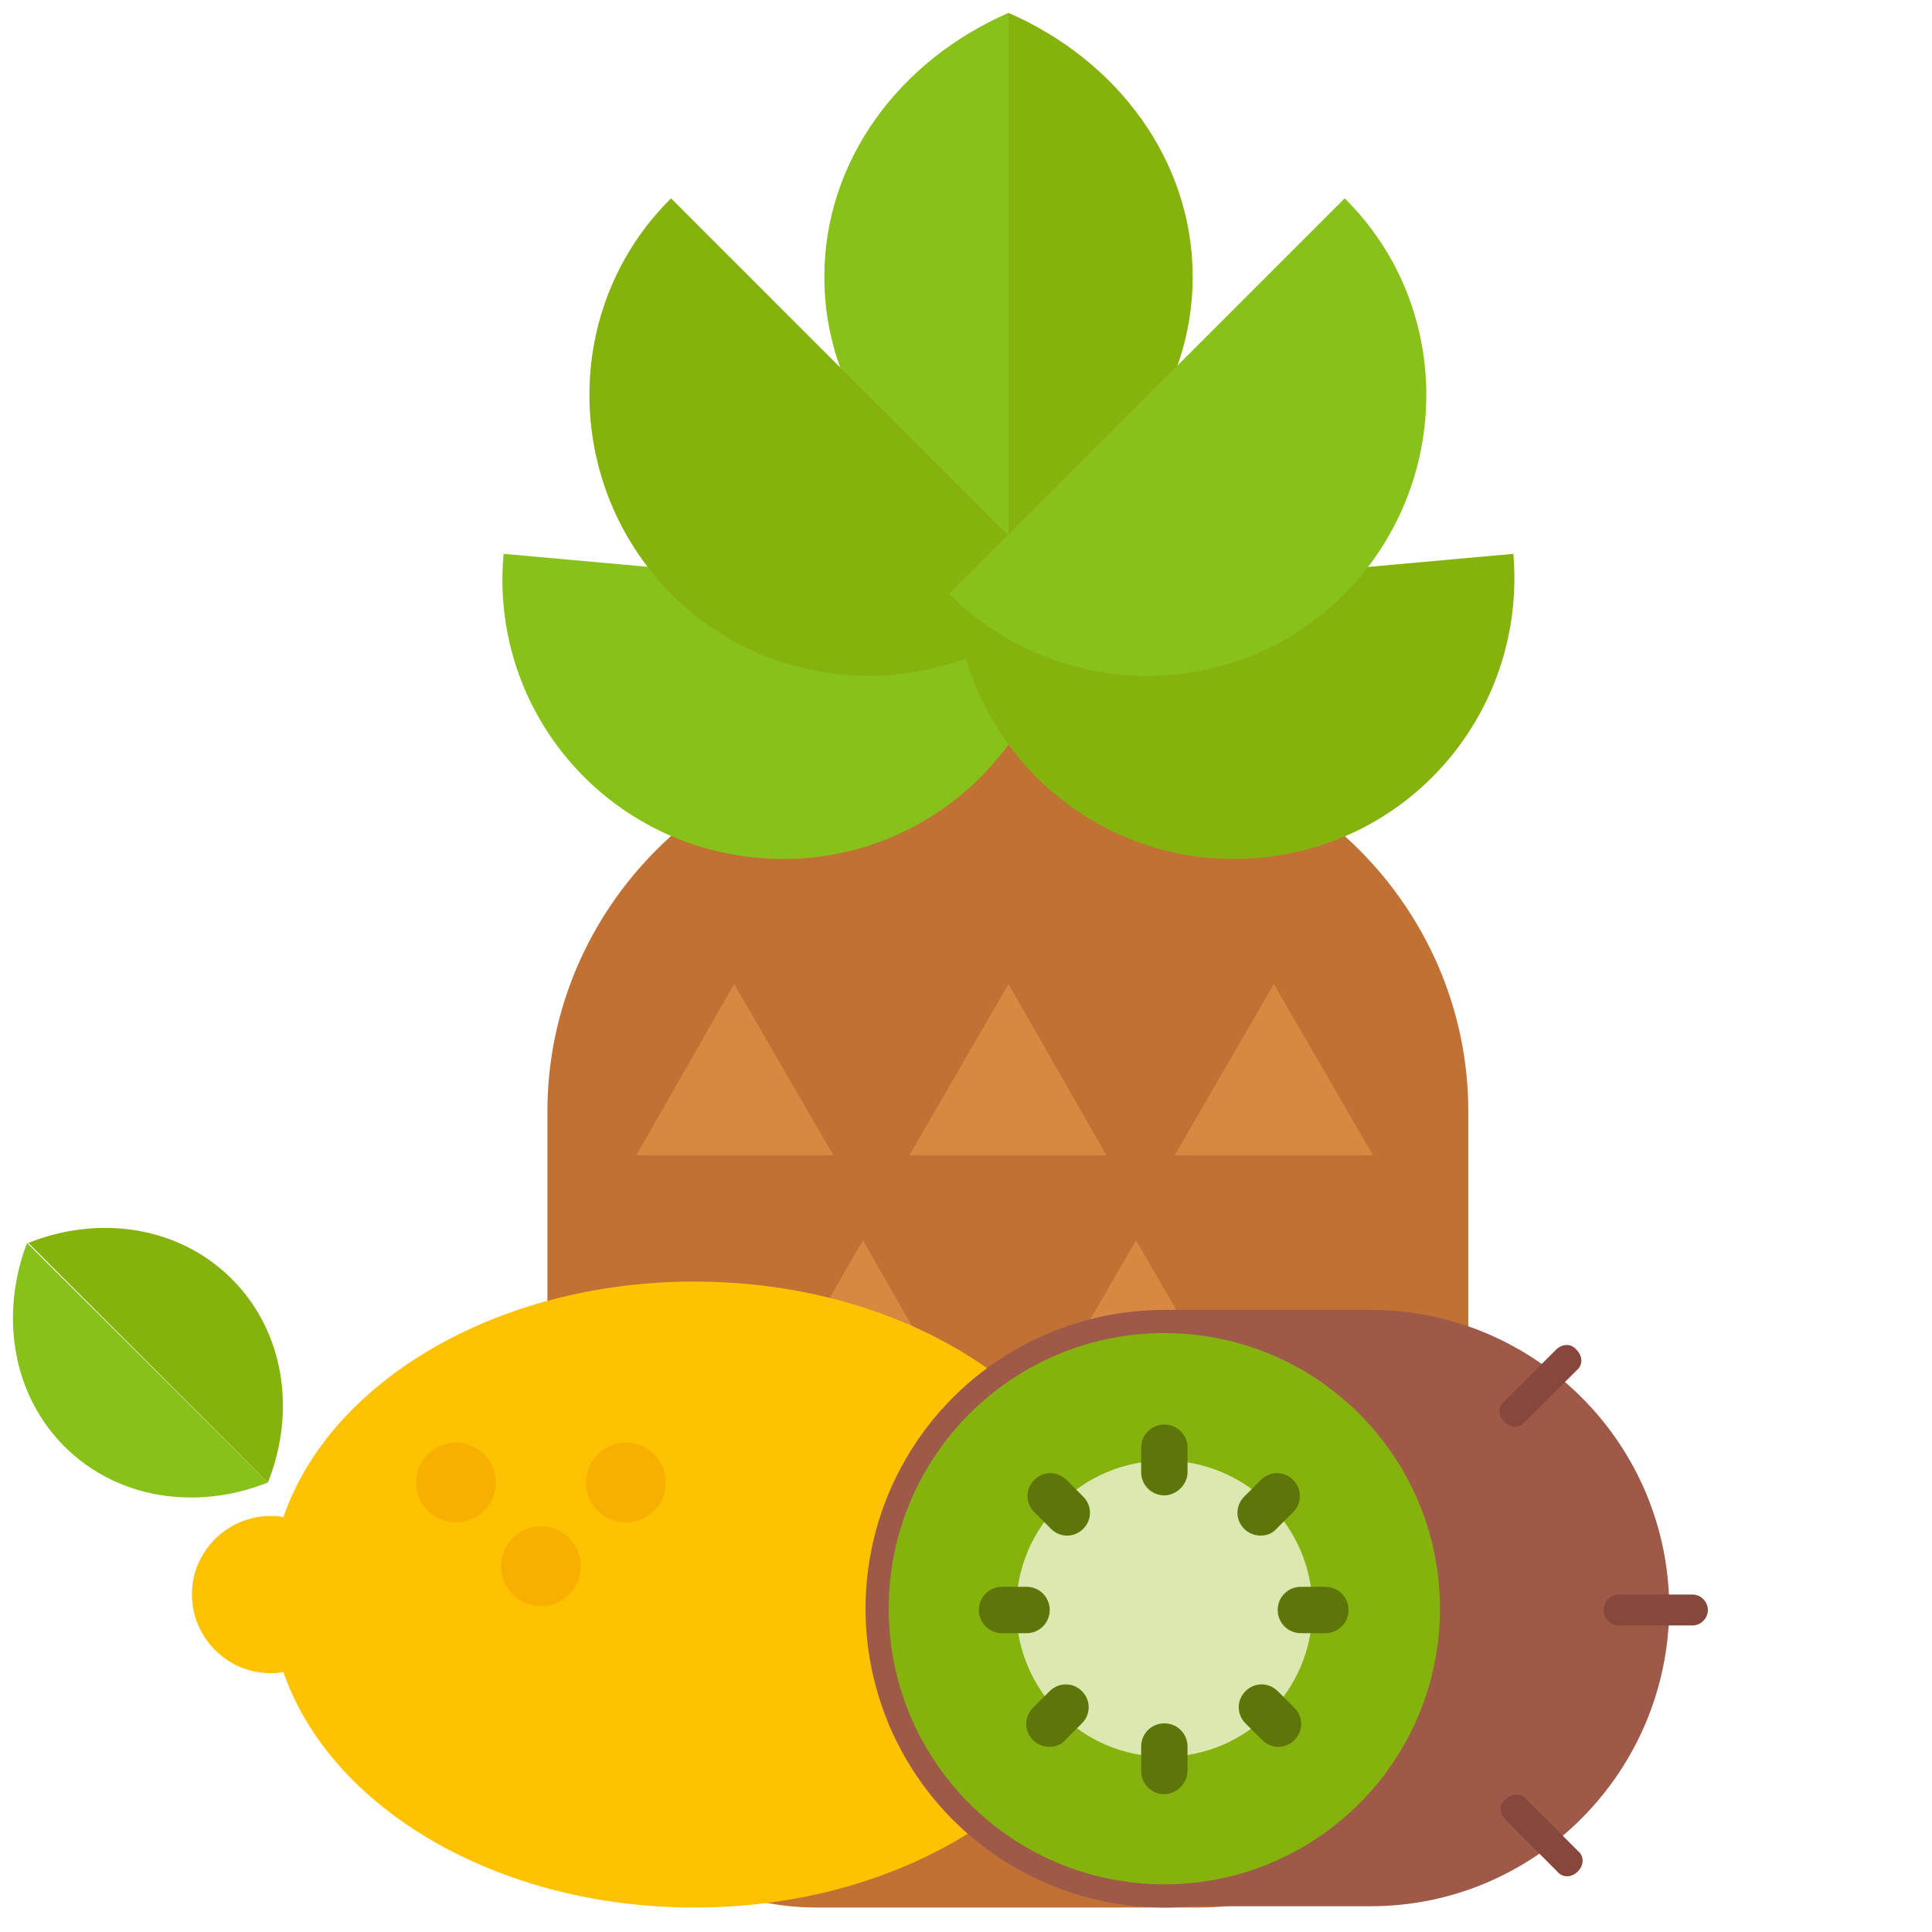 <?xml version="1.0" encoding="utf-8"?><!DOCTYPE svg PUBLIC "-//W3C//DTD SVG 1.1//EN" "http://www.w3.org/Graphics/SVG/1.1/DTD/svg11.dtd"><svg version="1.1" id="Layer_1" xmlns="http://www.w3.org/2000/svg" xmlns:xlink="http://www.w3.org/1999/xlink" x="0px" y="0px" width="150px" height="150px" viewBox="0 0 150 150" enable-background="new 0 0 150 150" xml:space="preserve"><g><path fill="#C17134" d="M93.1,148.1H63.4c-11.5,0-20.9-9.4-20.9-20.9V86.3c0-15.8,13-28.8,28.8-28.8h13.9c15.8,0,28.8,13,28.8,28.8 v40.9C114,138.7,104.6,148.1,93.1,148.1z"/><path fill="#88C11A" d="M82.4,46.9c-1.1,12-11.6,20.8-23.6,19.7S38,55,39.1,43"/><path fill="#88C11A" d="M78.3,1C69.8,4.7,64,12.5,64,21.5c0,9,5.8,16.8,14.3,20.5V1z"/><path fill="#86B20D" d="M78.3,42c8.5-3.7,14.3-11.5,14.3-20.5c0-9-5.8-16.8-14.3-20.5V42z"/><path fill="#86B20D" d="M82.8,46.1c-8.5,8.5-22.3,8.5-30.7,0s-8.5-22.3,0-30.7"/><path fill="#86B20D" d="M74.2,46.9c1.1,12,11.6,20.8,23.6,19.7S118.5,55,117.5,43"/><path fill="#88C11A" d="M73.7,46.1c8.5,8.5,22.3,8.5,30.7,0s8.5-22.3,0-30.7"/><polygon fill="#D88841" points="49.4,89.7 57,76.4 64.7,89.7"/><polygon fill="#D88841" points="91.2,89.7 98.9,76.4 106.6,89.7"/><polygon fill="#D88841" points="70.6,89.7 78.3,76.4 85.9,89.7"/><polygon fill="#D88841" points="49.4,128.2 57,114.9 64.7,128.2"/><polygon fill="#D88841" points="91.2,128.2 98.9,114.9 106.6,128.2"/><polygon fill="#D88841" points="70.6,128.2 78.3,114.9 85.9,128.2"/><polygon fill="#D88841" points="59.3,109.6 67,96.3 74.6,109.6"/><polygon fill="#D88841" points="80.5,109.6 88.2,96.3 95.9,109.6"/></g><path fill="#88C11A" d="M2.1,96.5C0,102,0.9,108.2,5,112.3c4.1,4.1,10.3,5,15.8,2.8L2.1,96.5z"/><path fill="#86B20D" d="M20.8,115.1c2.2-5.5,1.3-11.7-2.8-15.8c-4.1-4.1-10.3-5-15.8-2.8L20.8,115.1z"/><path fill="#FFC200" d="M86.8,117.7c-0.3,0-0.7,0-1,0.1c-3.6-10.5-16.5-18.3-31.9-18.3c-15.4,0-28.3,7.8-31.9,18.3	c-0.3-0.1-0.7-0.1-1-0.1c-3.3,0-6.1,2.7-6.1,6.1c0,3.3,2.7,6.1,6.1,6.1c0.3,0,0.7,0,1-0.1c3.6,10.5,16.5,18.3,31.9,18.3	c15.4,0,28.3-7.8,31.9-18.3c0.3,0.1,0.7,0.1,1,0.1c3.3,0,6.1-2.7,6.1-6.1C92.8,120.4,90.1,117.7,86.8,117.7z"/><circle opacity="0.31" fill="#E58800" cx="35.4" cy="115.1" r="3.1"/><circle opacity="0.31" fill="#E58800" cx="48.6" cy="115.1" r="3.1"/><circle opacity="0.31" fill="#E58800" cx="42" cy="121.6" r="3.1"/><path fill="#9E5949" d="M106.4,148h-16v-46.3h16c12.8,0,23.2,10.4,23.2,23.2v0C129.5,137.6,119.2,148,106.4,148z"/><circle fill="#9E5949" cx="90.4" cy="124.9" r="23.2"/><circle fill="#86B20D" cx="90.4" cy="124.9" r="21.4"/><circle fill="#DBE8AF" cx="90.4" cy="124.9" r="11.5"/><path fill="#5E750A" d="M90.4,116.1L90.4,116.1c-1,0-1.8-0.8-1.8-1.8v-1.9c0-1,0.8-1.8,1.8-1.8l0,0c1,0,1.8,0.8,1.8,1.8v1.9	C92.2,115.3,91.3,116.1,90.4,116.1z"/><path fill="#5E750A" d="M90.4,139.3L90.4,139.3c-1,0-1.8-0.8-1.8-1.8v-1.9c0-1,0.8-1.8,1.8-1.8l0,0c1,0,1.8,0.8,1.8,1.8v1.9	C92.2,138.5,91.3,139.3,90.4,139.3z"/><path fill="#5E750A" d="M81.5,125L81.5,125c0,1-0.8,1.8-1.8,1.8h-1.9c-1,0-1.8-0.8-1.8-1.8l0,0c0-1,0.8-1.8,1.8-1.8h1.9	C80.7,123.2,81.5,124,81.5,125z"/><path fill="#5E750A" d="M104.7,125L104.7,125c0,1-0.8,1.8-1.8,1.8H101c-1,0-1.8-0.8-1.8-1.8l0,0c0-1,0.8-1.8,1.8-1.8h1.9	C103.9,123.2,104.7,124,104.7,125z"/><path fill="#5E750A" d="M84.1,118.7L84.1,118.7c-0.7,0.7-1.8,0.7-2.5,0l-1.3-1.3c-0.7-0.7-0.7-1.8,0-2.5l0,0c0.7-0.7,1.8-0.7,2.5,0	l1.3,1.3C84.8,116.9,84.8,118,84.1,118.7z"/><path fill="#5E750A" d="M100.5,135.1L100.5,135.1c-0.7,0.7-1.8,0.7-2.5,0l-1.3-1.3c-0.7-0.7-0.7-1.8,0-2.5h0c0.7-0.7,1.8-0.7,2.5,0	l1.3,1.3C101.2,133.3,101.2,134.4,100.5,135.1z"/><path fill="#5E750A" d="M96.6,118.7L96.6,118.7c-0.7-0.7-0.7-1.8,0-2.5l1.3-1.3c0.7-0.7,1.8-0.7,2.5,0l0,0c0.7,0.7,0.7,1.8,0,2.5	l-1.3,1.3C98.5,119.4,97.3,119.4,96.6,118.7z"/><path fill="#5E750A" d="M80.2,135.1L80.2,135.1c-0.7-0.7-0.7-1.8,0-2.5l1.3-1.3c0.7-0.7,1.8-0.7,2.5,0l0,0c0.7,0.7,0.7,1.8,0,2.5	l-1.3,1.3C82.1,135.8,80.9,135.8,80.2,135.1z"/><path fill="#87473A" d="M116.8,110.4L116.8,110.4c-0.5-0.5-0.5-1.2,0-1.6l4-4c0.5-0.5,1.2-0.5,1.6,0l0,0c0.5,0.5,0.5,1.2,0,1.6l-4,4	C118,110.9,117.3,110.9,116.8,110.4z"/><path fill="#87473A" d="M122.5,145.3L122.5,145.3c-0.5,0.5-1.2,0.5-1.6,0l-4-4c-0.5-0.5-0.5-1.2,0-1.6l0,0c0.5-0.5,1.2-0.5,1.6,0	l4,4C123,144.1,123,144.8,122.5,145.3z"/><path fill="#87473A" d="M132.6,125L132.6,125c0,0.6-0.5,1.2-1.2,1.2h-5.7c-0.6,0-1.2-0.5-1.2-1.2v0c0-0.6,0.5-1.2,1.2-1.2h5.7	C132.1,123.8,132.6,124.4,132.6,125z"/></svg>